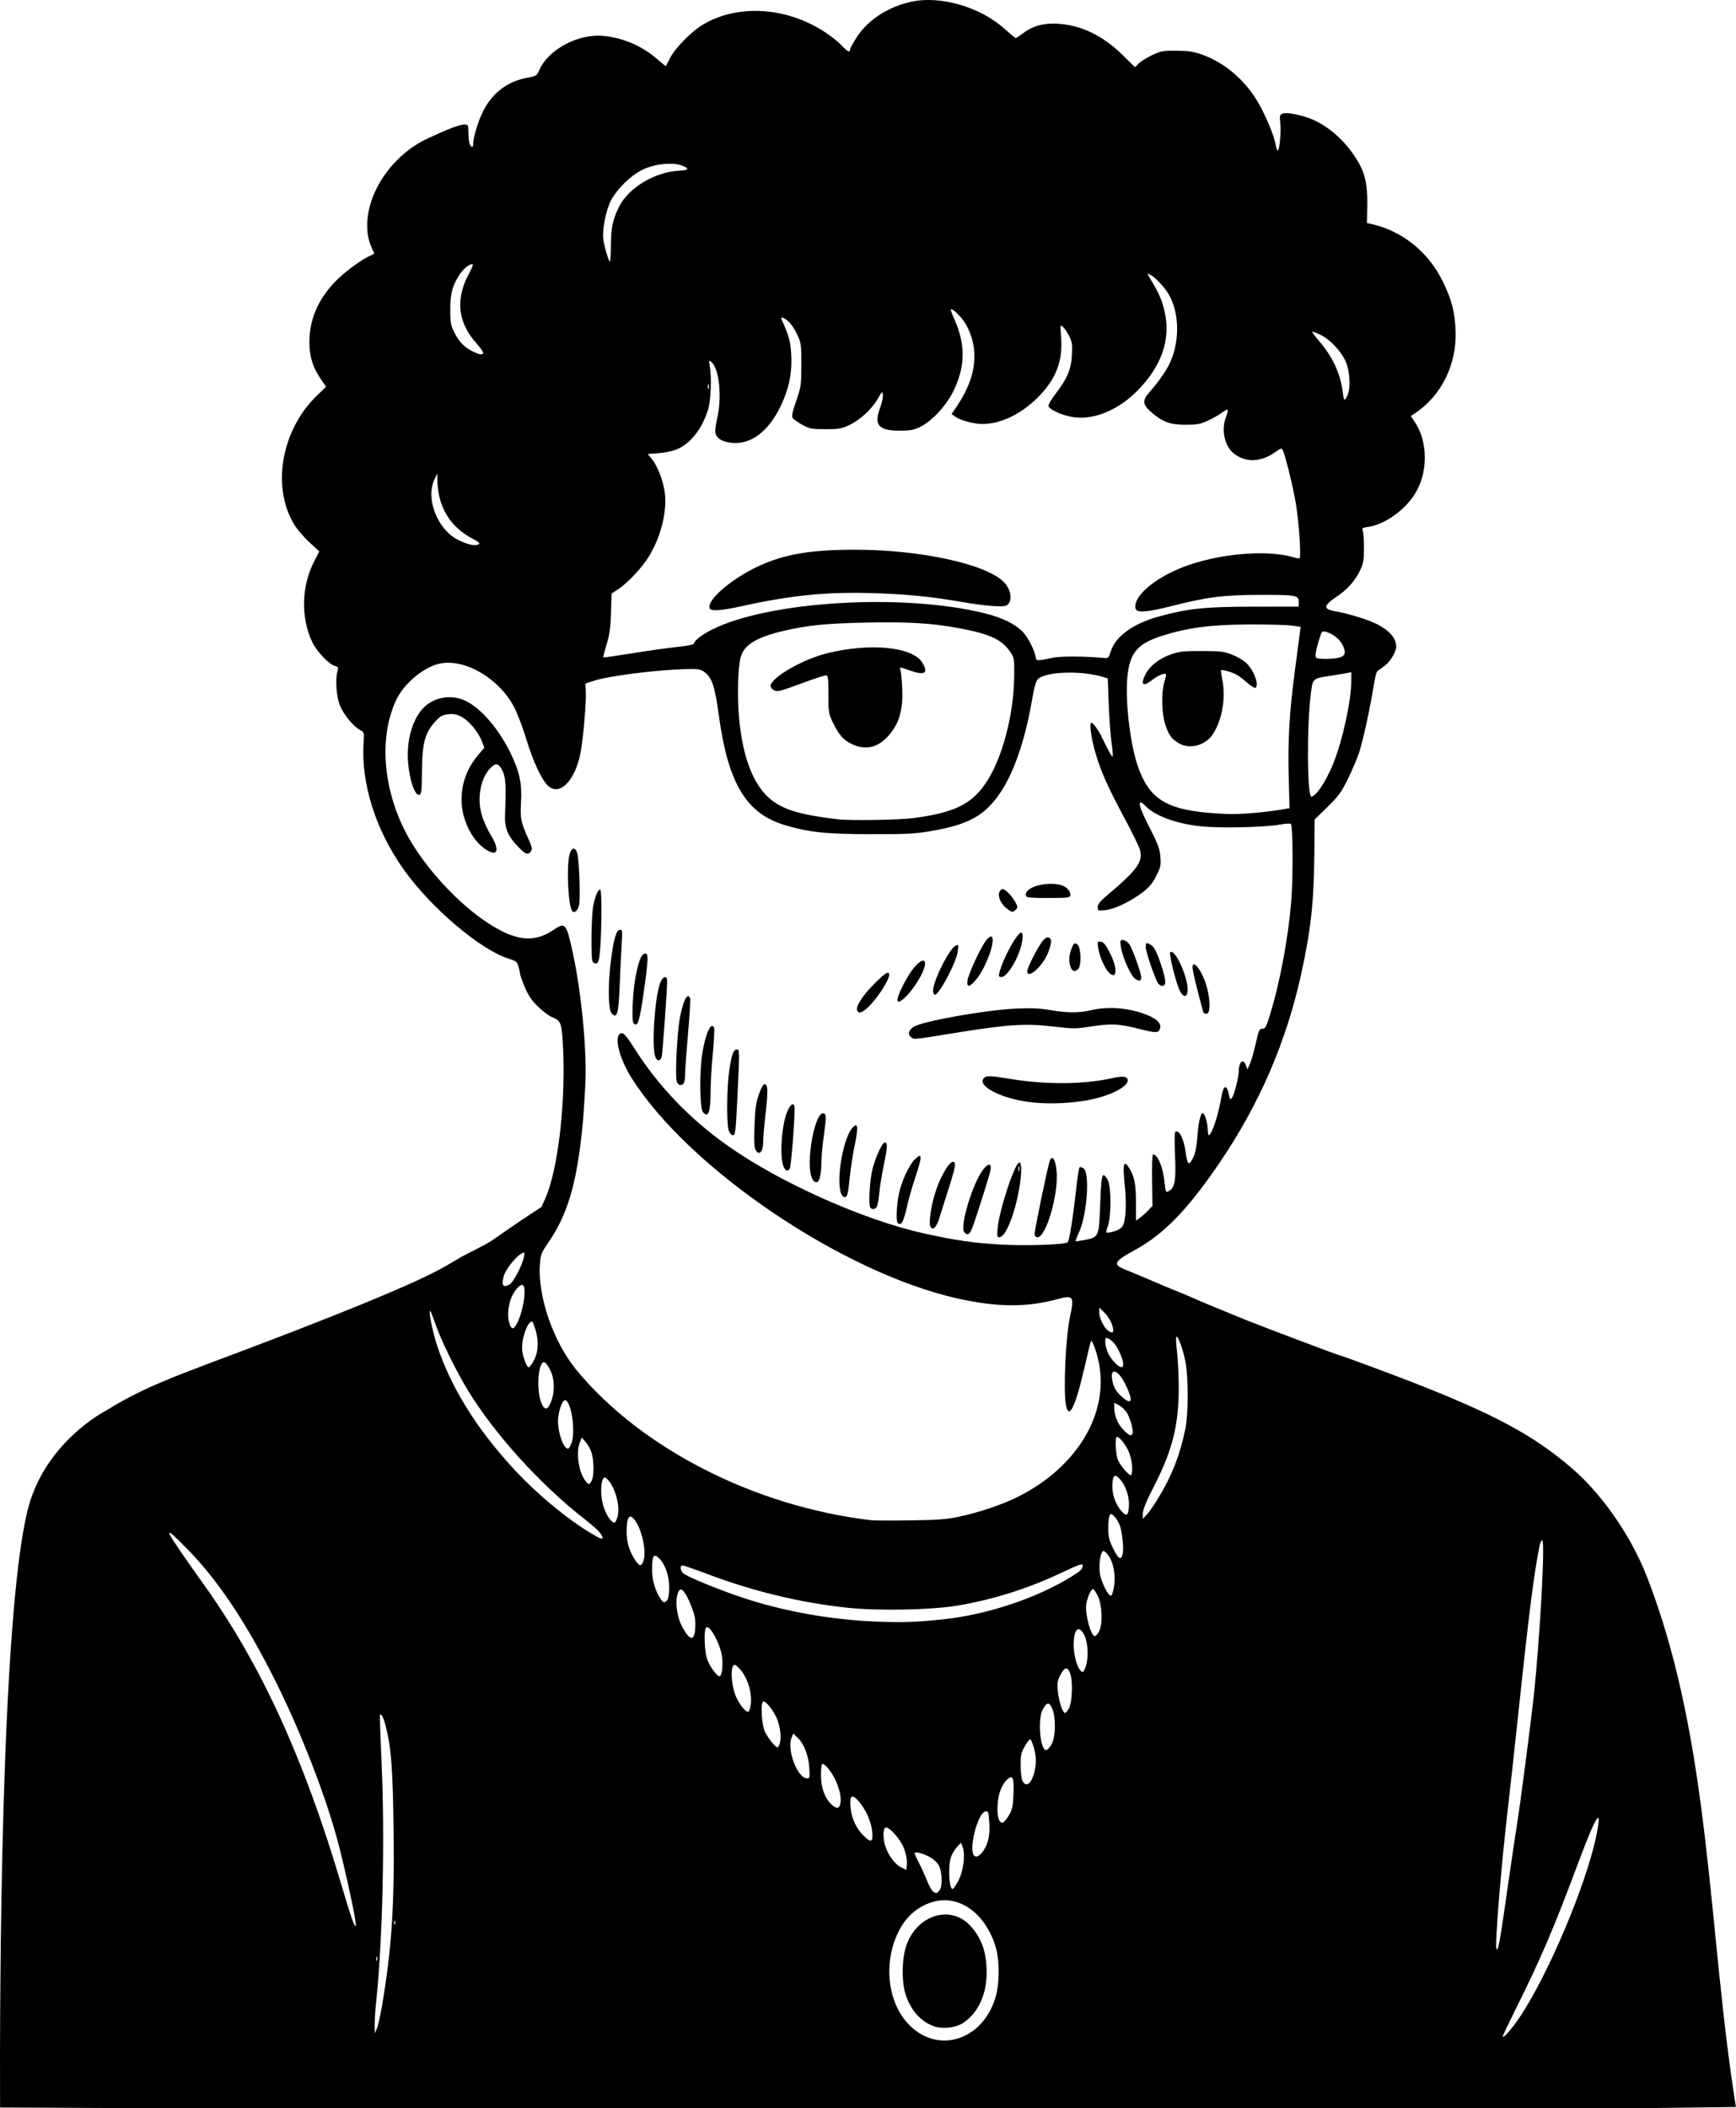 <?xml version="1.0" encoding="UTF-8" standalone="no"?>
<!-- Created with Inkscape (http://www.inkscape.org/) -->

<svg
   width="205.486mm"
   height="249.469mm"
   viewBox="0 0 205.486 249.469"
   version="1.1"
   id="svg1"
   xml:space="preserve"
   xmlns="http://www.w3.org/2000/svg"
   xmlns:svg="http://www.w3.org/2000/svg"><defs
     id="defs1" /><g
     id="layer1"
     transform="translate(-1.81,-44.573)"><path
       style="fill:whilte;opacity: .4; stroke-width:0.666"
       d="m 1.818,293.974 c -0.052,-13.327 0.061,-57.301 3.212,-70.475 1.914,-8.217 9.309,-11.984 9.309,-11.984 5.852,-3.643 10.269,-4.68 25.228,-10.568 15.33,-6.035 14.865,-6.643 17.573,-8.014 4.136,-2.096 1.519,-0.79 8.767,-5.534 l 0.412,-0.914 c 1.59,-3.527 2.524,-11.847 2.096,-18.684 -0.138,-2.209 -0.254,-2.464 -1.307,-2.885 -0.334,-0.133 -1.059,-0.68 -1.611,-1.215 -0.764,-0.74 -1.138,-1.293 -1.568,-2.316 -0.311,-0.739 -0.565,-1.448 -0.566,-1.575 -5.46e-4,-0.127 -0.08,-0.512 -0.177,-0.855 -0.156,-0.555 -0.281,-0.657 -1.124,-0.918 -3.37,-1.047 -9.198,-5.981 -12.443,-10.535 -3.361,-4.716 -5.1,-10.235 -4.771,-15.136 0.074,-1.097 0.057,-1.153 -0.404,-1.396 -0.802,-0.423 -1.996,-1.881 -2.407,-2.937 -0.41,-1.056 -0.55,-2.99 -0.288,-3.995 0.128,-0.491 0.097,-0.559 -0.304,-0.658 -0.669,-0.165 -2.141,-1.712 -2.662,-2.798 -1.374,-2.862 -1.304,-6.588 0.179,-9.502 l 0.64,-1.257 -1.172,-1.08 c -0.645,-0.594 -1.444,-1.524 -1.777,-2.067 -2.735,-4.464 -1.545,-11.24 2.69,-15.307 l 1.064,-1.022 -0.585,-0.856 c -1.004,-1.47 -1.378,-2.67 -1.387,-4.448 -0.014,-2.826 1.207,-5.452 3.545,-7.622 1.12,-1.039 2.954,-2.33 3.719,-2.617 0.256,-0.096 0.435,-0.233 0.398,-0.305 -0.458,-0.873 -0.695,-1.615 -0.783,-2.45 -0.441,-4.156 2.704,-9.052 7.121,-11.088 2.011,-0.927 4.368,-2.023 4.749,-1.527 0.093,0.12 0.054,1.144 0.115,1.674 0.1,0.862 0.514,1.113 0.516,0.529 0.003,-0.814 0.64,-2.885 1.234,-4.011 1.121,-2.125 2.876,-3.431 5.175,-3.853 1.063,-0.195 1.118,-0.231 1.438,-0.945 1.098,-2.446 4.658,-4.315 7.626,-4.004 2.338,0.245 4.57,1.215 6.307,2.74 0.556,0.488 1.027,0.859 1.047,0.823 0.02,-0.036 0.236,-0.458 0.48,-0.939 0.611,-1.203 2.573,-3.192 3.932,-3.987 4.283,-2.505 10.214,-2.03 14.804,1.186 0.586,0.411 1.327,1.031 1.647,1.379 0.605,0.658 0.928,0.798 0.928,0.401 0,-0.127 0.365,-0.794 0.812,-1.482 1.316,-2.027 3.695,-3.565 6.445,-4.168 3.419,-0.749 8.146,0.619 10.999,3.185 0.686,0.617 1.294,1.122 1.351,1.122 0.057,0 0.469,-0.275 0.915,-0.611 1.14,-0.857 2.482,-1.208 4.155,-1.087 2.763,0.201 5.259,1.42 7.596,3.711 l 1.46,1.431 0.401,-0.42 c 0.22,-0.231 0.922,-0.672 1.559,-0.979 1.073,-0.517 1.289,-0.558 2.934,-0.55 1.447,0.007 2.012,0.092 3.05,0.459 2.646,0.936 5.089,3.024 6.616,5.654 0.919,1.582 1.908,3.957 2.074,4.975 0.064,0.393 0.179,0.714 0.257,0.714 0.211,0 0.406,-2.179 0.293,-3.265 -0.091,-0.872 -0.066,-0.964 0.302,-1.102 0.461,-0.173 2.078,0.127 3.304,0.612 2.861,1.132 5.2,3.923 6.139,6.148 0.774,1.943 0.514,4.138 0.521,6.195 l 0.444,0.096 c 3.679,0.795 6.794,3.28 8.523,6.801 1.066,2.17 1.457,3.696 1.526,5.949 0.12,3.975 -1.734,7.662 -4.889,9.72 l -0.416,0.272 0.472,0.702 c 1.559,2.321 1.585,5.936 0.061,8.438 -1.205,1.977 -3.591,3.685 -5.551,3.975 -0.724,0.107 -0.788,0.154 -0.663,0.491 0.076,0.205 0.138,1.121 0.137,2.035 -0.002,1.426 -0.068,1.802 -0.468,2.646 -0.577,1.217 -1.519,2.261 -2.832,3.139 -1.494,1 -1.536,1.432 -0.162,1.664 1.182,0.199 3.224,0.782 4.318,1.232 1.924,0.792 2.961,1.833 2.962,2.974 6.6e-4,0.577 -0.665,1.703 -1.303,2.208 -0.503,0.397 -0.532,0.395 -0.88,0.634 -0.174,0.12 -0.351,0.918 -0.47,1.688 -0.39,2.507 -1.268,6.565 -1.717,7.934 -0.241,0.737 -0.845,2.166 -1.343,3.176 -0.783,1.592 -1.107,2.036 -2.424,3.324 l -1.52,1.487 -0.038,4.287 c -0.049,5.547 -0.428,8.921 -1.593,14.173 -1.755,7.911 -4.918,15.218 -9.544,22.046 -3.794,5.601 -6.637,8.542 -10.077,10.427 -2.552,1.398 -2.706,1.726 -1.102,2.358 0.562,0.222 2.02,0.831 3.241,1.353 1.221,0.523 2.581,1.092 3.023,1.264 0.442,0.172 1.241,0.51 1.776,0.749 0.968,0.434 2.739,1.17 6.123,2.544 1.896,0.77 11.061,4.225 11.207,4.225 0.135,0 5.922,2.139 8.417,3.111 9.867,3.844 14.509,6.344 19.049,10.26 3.523,3.038 6.951,7.945 8.825,12.742 7.657,19.6 7.205,41.977 10.562,62.825 l -9.843,0.121 H 106.522 15.592 Z M 115.846,285.559 c 1.83,-0.816 3.214,-2.535 3.844,-4.773 0.413,-1.468 0.437,-4.044 0.05,-5.513 -1.08,-4.107 -4.302,-6.546 -7.453,-5.644 -1.878,0.538 -3.289,1.778 -4.196,3.687 -1.715,3.611 -1.22,8.101 1.182,10.72 1.797,1.959 4.298,2.538 6.573,1.524 z m -3.508,-1.204 c -1.579,-0.58 -2.774,-1.943 -3.354,-3.825 -0.496,-1.61 -0.409,-4.448 0.182,-5.944 1.386,-3.506 5.243,-4.584 7.516,-2.1 1.325,1.448 1.911,3.127 1.915,5.485 0.004,2.665 -1.021,4.847 -2.832,6.027 -0.855,0.557 -2.434,0.722 -3.426,0.357 z m 69.488,-1.265 c 3.312,-5.037 7.637,-15.275 8.877,-21.01 0.853,-3.948 0.118,-2.943 -2.005,2.743 -2.932,7.852 -4.507,11.545 -7.388,17.322 -0.888,1.78 -1.615,3.311 -1.616,3.401 -0.003,0.367 1.146,-0.956 2.132,-2.456 z M 47.011,282.033 c 1.167,-6.819 1.505,-11.96 1.385,-21.11 -0.093,-7.128 -0.28,-9.546 -0.938,-12.109 -0.25,-0.973 -0.512,-1.484 -0.669,-1.302 -0.036,0.042 0.048,2.595 0.187,5.675 0.406,9.002 0.125,21.156 -0.66,28.494 -0.094,0.88 -0.166,2.034 -0.16,2.563 l 0.011,0.962 0.244,-0.549 c 0.134,-0.302 0.404,-1.483 0.6,-2.625 z m -0.578,-5.881 c -0.049,-0.12 -0.09,-0.022 -0.09,0.219 0,0.241 0.04,0.339 0.09,0.219 0.049,-0.12 0.049,-0.317 0,-0.437 z m 133.783,-7.86 c 0.491,-3.433 1.05,-7.212 1.243,-8.399 0.302,-1.861 1.554,-11.469 1.865,-14.318 0.755,-6.919 1.409,-18.722 1.037,-18.722 -0.101,0 -0.236,0.256 -0.3,0.569 -0.65,3.168 -1.24,7.773 -2.417,18.853 -0.496,4.667 -1.095,10.14 -1.333,12.16 -0.807,6.861 -1.589,16.435 -1.372,16.782 0.201,0.32 0.382,-0.662 1.277,-6.926 z m -136.639,1.935 c -0.664,-3.268 -1.468,-6.669 -2.082,-8.81 -1.503,-5.245 -4.194,-12.082 -6.924,-17.591 -3.488,-7.039 -6.879,-12.151 -10.538,-15.887 -3.307,-3.377 -3.019,-2.763 2.038,4.339 6.685,9.388 11.74,20.462 16.175,35.431 1.128,3.806 1.523,4.93 1.68,4.775 0.051,-0.05 -0.106,-1.066 -0.349,-2.258 z m 4.991,1.737 c -0.057,-0.14 -0.099,-0.098 -0.107,0.106 -0.008,0.184 0.034,0.288 0.093,0.23 0.059,-0.058 0.065,-0.209 0.014,-0.335 z m 64.53,-3.826 c 0.27,-0.497 0.203,-2.063 -0.117,-2.726 -0.168,-0.35 -0.601,-0.781 -1.033,-1.031 -0.808,-0.466 -1.874,-0.748 -1.874,-0.494 0,0.087 0.225,0.589 0.499,1.115 0.274,0.527 0.687,1.43 0.916,2.007 0.647,1.628 1.147,1.978 1.609,1.128 z m 2.179,-1.062 c 0.58,-1.135 0.82,-3.071 0.485,-3.915 l -0.208,-0.525 -0.509,0.559 c -0.28,0.308 -0.593,0.859 -0.696,1.225 -0.347,1.231 -0.184,3.804 0.234,3.684 0.109,-0.032 0.422,-0.494 0.695,-1.028 z m -6.461,-3.755 c -0.4,-1.067 -1.755,-2.61 -2.174,-2.475 -0.329,0.107 -0.346,1.291 -0.032,2.224 0.381,1.13 1.148,2.146 1.887,2.5 l 0.6,0.287 0.053,-0.751 c 0.032,-0.457 -0.099,-1.155 -0.335,-1.786 z m 9.378,0.294 c 0.594,-0.871 0.81,-1.865 0.718,-3.301 -0.09,-1.401 -0.13,-1.498 -0.549,-1.34 -0.736,0.278 -1.685,3.516 -1.417,4.834 0.139,0.687 0.708,0.599 1.248,-0.193 z m -13.137,-2.262 c -0.109,-1.182 -0.762,-2.651 -1.608,-3.615 -0.809,-0.922 -1.084,-0.73 -0.968,0.678 0.105,1.272 0.64,2.471 1.488,3.331 0.936,0.95 1.203,0.853 1.088,-0.394 z m 16.149,-1.906 c 0.426,-0.716 0.5,-1.054 0.562,-2.551 0.079,-1.939 -0.074,-2.327 -0.697,-1.772 -0.661,0.589 -1.077,1.633 -1.173,2.941 -0.098,1.335 0.122,2.208 0.554,2.208 0.145,0 0.484,-0.372 0.754,-0.826 z m -19.94,-1.358 c 0.263,-1.032 -0.439,-3.084 -1.469,-4.29 -0.287,-0.337 -0.59,-0.547 -0.673,-0.466 -0.083,0.08 -0.145,0.71 -0.139,1.4 0.012,1.395 0.447,2.596 1.212,3.35 0.567,0.558 0.927,0.56 1.069,0.007 z m 22.747,-3.109 c 0.462,-1.135 0.532,-2.375 0.199,-3.504 -0.16,-0.541 -0.358,-1.025 -0.44,-1.075 -0.082,-0.05 -0.38,0.32 -0.66,0.822 -0.449,0.804 -0.509,1.083 -0.495,2.322 0.009,0.775 0.11,1.582 0.225,1.793 0.342,0.629 0.83,0.48 1.171,-0.359 z M 97.604,253.755 c -0.099,-1.47 -0.634,-2.836 -1.389,-3.55 l -0.514,-0.485 -0.2,0.508 c -0.571,1.45 0.713,4.795 1.841,4.795 0.321,0 0.341,-0.097 0.262,-1.269 z m 28.717,-2.843 c 0.457,-0.911 0.471,-3.181 0.025,-4.168 -0.351,-0.776 -0.591,-0.76 -1.083,0.07 -0.667,1.125 -0.344,4.989 0.406,4.853 0.166,-0.03 0.459,-0.37 0.652,-0.755 z M 94.166,250.589 c 0.128,-0.844 -0.11,-2.132 -0.551,-2.975 -0.463,-0.885 -1.144,-1.688 -1.432,-1.688 -0.396,0 -0.23,2.838 0.215,3.673 0.443,0.832 1.205,1.751 1.451,1.751 0.111,0 0.254,-0.342 0.318,-0.761 z m 34.196,-3.889 c 0.357,-0.699 0.448,-3.128 0.15,-4.011 -0.309,-0.916 -0.668,-0.889 -1.18,0.087 -0.344,0.655 -0.397,0.964 -0.319,1.837 0.114,1.272 0.606,2.753 0.884,2.664 0.111,-0.036 0.32,-0.295 0.464,-0.577 z m -37.72,-0.179 c 0.292,-1.533 -0.372,-3.635 -1.468,-4.65 -0.364,-0.337 -0.455,-0.358 -0.596,-0.14 -0.278,0.434 -0.19,1.997 0.179,3.176 0.321,1.023 1.2,2.244 1.616,2.244 0.082,0 0.202,-0.283 0.268,-0.63 z m -3.374,-4.199 c 0.066,-0.346 0.075,-1.055 0.021,-1.575 -0.166,-1.583 -1.552,-4.115 -1.931,-3.527 -0.242,0.375 -0.162,2.646 0.126,3.603 0.255,0.845 1.167,2.129 1.512,2.129 0.083,0 0.205,-0.283 0.271,-0.63 z m 43.064,-0.54 c 0.348,-1.038 0.262,-2.86 -0.175,-3.704 -0.67,-1.294 -1.257,-0.743 -1.257,1.182 0,1.463 0.577,3.166 1.074,3.166 0.078,0 0.239,-0.29 0.358,-0.645 z m -46.223,-4.636 c 0.043,-0.96 -0.044,-1.41 -0.492,-2.555 -0.599,-1.529 -1.153,-2.22 -1.431,-1.781 -0.532,0.841 -0.343,2.935 0.386,4.293 0.922,1.716 1.461,1.732 1.537,0.043 z m 47.811,0.456 c 0.433,-0.832 0.347,-3.122 -0.155,-4.143 -0.225,-0.457 -0.48,-0.831 -0.566,-0.831 -0.256,0 -0.697,0.986 -0.813,1.817 -0.167,1.198 0.591,3.885 1.054,3.737 0.118,-0.038 0.334,-0.299 0.481,-0.581 z m -18.408,-1.406 c 5.19,-0.549 11.126,-2.539 15.211,-5.101 1.06,-0.664 1.236,-0.849 1.24,-1.297 0.002,-0.232 -0.528,-0.043 -2.528,0.902 -3.966,1.873 -8.038,3.159 -12.264,3.873 -3.131,0.529 -9.372,0.651 -13.09,0.255 -5.474,-0.582 -11.048,-1.919 -16.408,-3.937 -1.553,-0.584 -2.931,-1.062 -3.064,-1.062 -0.343,0 -0.297,0.595 0.071,0.923 0.479,0.427 4.282,1.984 7.148,2.927 4.814,1.583 10.141,2.542 15.451,2.783 3.201,0.145 4.843,0.092 8.232,-0.266 z m -32.723,-2.276 c 0.153,-0.181 0.236,-0.734 0.232,-1.531 -0.008,-1.402 -0.5,-2.762 -1.25,-3.457 -0.598,-0.554 -0.769,-0.251 -0.773,1.371 -0.003,1.266 0.351,2.501 0.994,3.468 0.337,0.507 0.474,0.532 0.797,0.148 z m 52.885,-1.601 c 0.204,-1.273 -0.041,-2.739 -0.596,-3.566 -0.257,-0.383 -0.563,-0.665 -0.679,-0.628 -0.32,0.103 -0.542,1.525 -0.406,2.601 0.136,1.073 1.092,2.925 1.369,2.652 0.093,-0.091 0.233,-0.568 0.312,-1.059 z m -55.722,-2.971 c 0.41,-1.034 -0.096,-3.593 -0.951,-4.812 -0.664,-0.945 -1.017,-0.501 -1.022,1.284 -0.003,1.19 0.311,2.275 0.946,3.265 0.557,0.869 0.766,0.922 1.027,0.262 z m 56.741,-0.846 c 0.142,-0.556 -0.016,-2.379 -0.283,-3.265 -0.108,-0.361 -0.392,-0.873 -0.63,-1.137 -0.366,-0.407 -0.46,-0.441 -0.611,-0.219 -0.098,0.144 -0.179,0.814 -0.179,1.487 -6.7e-4,0.946 0.102,1.442 0.45,2.18 0.714,1.512 1.046,1.765 1.252,0.955 z m -61.564,-1.953 c -0.02,-0.408 -0.633,-1.035 -2.265,-2.317 -5.186,-4.071 -10.509,-9.958 -13.653,-15.098 -1.399,-2.288 -3.223,-6.009 -3.877,-7.912 -0.265,-0.77 -0.523,-1.439 -0.575,-1.487 -0.295,-0.275 0.252,2.486 0.837,4.218 1.654,4.899 4.603,9.639 8.935,14.356 2.749,2.994 6.418,6.051 9.291,7.742 1.077,0.634 1.319,0.726 1.308,0.499 z m 1.792,-2.528 c 0.347,-1.271 -0.387,-3.734 -1.346,-4.519 -0.664,-0.543 -0.837,2.036 -0.241,3.605 0.366,0.964 0.871,1.649 1.216,1.649 0.094,0 0.261,-0.33 0.371,-0.734 z m 40.394,0.039 c 2.419,-0.511 5.065,-1.401 6.952,-2.34 7.054,-3.508 10.892,-9.939 9.578,-16.048 -0.252,-1.173 -0.759,-2.55 -0.89,-2.42 -0.04,0.039 -0.406,1.521 -0.812,3.293 -1.049,4.57 -1.832,6.122 -2.163,4.286 -0.317,-1.76 -0.029,-8.026 0.48,-10.407 0.525,-2.457 0.41,-2.624 -1.452,-2.117 -3.68,1.001 -7.148,0.979 -11.871,-0.076 -13.566,-3.031 -31.761,-15.33 -38.546,-26.055 -1.612,-2.548 -2.208,-5.335 -1.142,-5.335 0.219,0 0.703,0.602 1.499,1.863 2.771,4.39 6.547,8.322 11.016,11.469 6.239,4.394 16.113,8.798 23.265,10.376 3.664,0.808 5.935,1.136 9.058,1.307 3.078,0.168 7.616,0.01 7.904,-0.276 0.195,-0.193 0.62,-2.857 0.987,-6.192 0.154,-1.395 0.338,-2.596 0.41,-2.669 0.072,-0.073 0.286,-0.02 0.476,0.117 0.779,0.561 0.419,5.518 -0.552,7.609 -0.241,0.52 -0.411,0.973 -0.377,1.007 0.034,0.034 0.575,-0.041 1.201,-0.165 1.499,-0.298 1.558,-0.434 1.682,-3.823 0.111,-3.039 0.201,-3.825 0.438,-3.825 0.091,0 0.306,0.256 0.477,0.569 0.424,0.771 0.422,4.403 -0.003,5.512 -0.317,0.829 -0.277,0.857 0.811,0.559 0.367,-0.1 0.783,-0.356 0.923,-0.568 0.412,-0.62 0.519,-2.565 0.273,-4.943 -0.257,-2.488 -0.119,-3.013 0.524,-1.983 0.633,1.016 0.809,1.908 0.809,4.116 v 2.124 l 0.444,-0.315 c 0.244,-0.173 0.684,-0.564 0.977,-0.869 l 0.533,-0.554 -0.045,-3.049 c -0.025,-1.677 0.023,-3.049 0.106,-3.049 0.562,0 1.192,1.52 1.371,3.308 0.115,1.152 0.145,1.219 0.471,1.047 0.745,-0.393 0.902,-1.251 0.766,-4.203 -0.072,-1.56 -0.058,-2.777 0.032,-2.832 0.436,-0.266 0.993,0.778 1.195,2.243 0.24,1.74 0.417,1.878 0.954,0.744 0.227,-0.479 0.39,-1.305 0.458,-2.318 0.113,-1.673 0.38,-2.887 0.637,-2.887 0.223,0 0.582,1.165 0.603,1.954 0.01,0.369 0.068,0.671 0.13,0.671 0.288,0 1.057,-2.196 1.348,-3.849 0.238,-1.355 0.391,-1.837 0.583,-1.837 0.167,0 0.317,0.281 0.418,0.782 0.143,0.711 0.179,0.753 0.396,0.46 0.254,-0.343 0.789,-2.442 0.793,-3.114 0.007,-1.154 0.534,-1.593 0.851,-0.709 l 0.173,0.481 0.308,-0.7 c 0.169,-0.385 0.478,-1.467 0.686,-2.405 0.339,-1.532 0.418,-1.705 0.772,-1.706 0.34,-5.5e-4 0.458,-0.206 0.857,-1.498 1.228,-3.967 2.216,-9.24 2.572,-13.725 0.218,-2.745 0.185,-8.795 -0.05,-9.026 -0.07,-0.069 -0.668,-0.03 -1.329,0.088 -1.855,0.329 -6.994,0.441 -9.304,0.203 -2.952,-0.305 -5.538,-1.264 -6.64,-2.465 -0.176,-0.191 -0.387,-0.348 -0.47,-0.348 -0.356,0 -0.076,0.813 1.026,2.979 0.979,1.922 1.192,2.499 1.268,3.428 0.082,1.003 0.033,1.234 -0.482,2.264 -0.43,0.86 -0.824,1.341 -1.573,1.92 -1.415,1.094 -3.385,2.039 -4.464,2.141 -0.868,0.082 -0.898,0.07 -0.898,-0.364 0,-0.334 0.282,-0.687 1.101,-1.378 3.616,-3.05 4.305,-4.015 3.883,-5.44 -0.12,-0.406 -0.958,-2.116 -1.863,-3.8 -1.908,-3.552 -2.749,-5.439 -3.368,-7.55 -0.521,-1.777 -0.779,-3.648 -0.504,-3.648 0.226,0 0.916,1.072 1.036,1.308 0.136,0.267 1.31,2.716 1.461,2.716 0.075,0 0.033,-0.689 -0.093,-1.531 -0.126,-0.842 -0.282,-2.926 -0.347,-4.632 l -0.118,-3.101 -0.551,-0.171 c -2.578,-0.799 -6.861,-0.648 -7.74,0.274 -0.195,0.205 -0.424,1.002 -0.621,2.162 -1.241,7.324 -3.444,12.074 -6.494,14.002 -1.303,0.824 -2.908,1.348 -5.472,1.787 -1.963,0.336 -2.875,0.384 -7.219,0.378 -5.282,-0.008 -7.36,-0.232 -10.215,-1.104 -4.494,-1.373 -6.636,-4.959 -7.717,-12.919 -0.479,-3.524 -0.818,-4.53 -1.753,-5.196 -0.433,-0.309 -0.731,-0.353 -2.131,-0.318 -3.58,0.091 -9.16,0.802 -10.977,1.4 l -0.939,0.309 0.047,0.875 c 0.066,1.238 -0.277,5.369 -0.595,7.165 -0.615,3.477 -2.577,5.438 -3.97,3.969 -0.728,-0.768 -1.714,-2.915 -2.435,-5.301 -0.358,-1.187 -0.96,-2.816 -1.336,-3.618 -1.64,-3.498 -5.86,-6.084 -8.91,-5.46 -1.897,0.388 -4.234,2.318 -5.171,4.27 -2.238,4.662 -1.53,11.432 1.768,16.895 2.164,3.585 5.796,7.412 9.045,9.532 3.325,2.169 5.476,2.392 7.813,0.808 1.38,-0.935 1.498,-0.785 2.29,2.913 1.013,4.729 1.654,11.598 1.442,15.443 -0.218,3.95 -0.304,4.967 -0.635,7.496 -0.64,4.901 -1.718,8.181 -3.598,10.95 -1.009,1.486 -1.067,1.63 -1.146,2.839 -0.249,3.817 1.627,9.19 4.364,12.499 7.678,9.284 21.091,16.112 34.848,17.739 0.342,0.041 2.42,0.049 4.618,0.018 3.261,-0.045 4.322,-0.124 5.772,-0.43 z m 4.585,-34.168 c 0.227,-2.31 2.147,-8.023 2.603,-7.745 0.518,0.315 -0.13,4.522 -1.059,6.879 -0.541,1.373 -0.956,1.96 -1.387,1.96 -0.218,0 -0.245,-0.194 -0.157,-1.094 z m 2.553,-7.258 c -0.045,-0.17 -0.085,-0.073 -0.088,0.215 -0.003,0.289 0.033,0.428 0.082,0.31 0.049,-0.118 0.052,-0.355 0.007,-0.525 z m 1.831,7.923 c 0,-0.525 1.548,-7.993 1.784,-8.602 0.434,-1.124 0.969,0.649 0.804,2.664 -0.241,2.952 -1.44,6.367 -2.235,6.367 -0.256,0 -0.353,-0.118 -0.353,-0.429 z m -8.332,-0.165 c -0.561,-0.666 0.98,-5.787 2.229,-7.411 0.622,-0.808 1.029,-0.767 0.868,0.087 -0.123,0.649 -1.618,5.385 -2.154,6.824 -0.286,0.767 -0.585,0.925 -0.943,0.499 z m -4.034,-0.713 c -0.16,-0.411 0.071,-2.143 0.479,-3.593 0.544,-1.934 1.697,-4.024 2.22,-4.024 0.404,0 0.307,0.584 -0.535,3.218 -0.434,1.358 -0.934,2.941 -1.11,3.518 -0.326,1.065 -0.821,1.478 -1.054,0.88 z m -3.855,-0.384 c -0.207,-0.204 -0.122,-2.202 0.148,-3.455 0.309,-1.436 1.169,-3.324 1.82,-3.996 0.959,-0.988 0.986,-0.515 0.118,2.065 -0.35,1.042 -0.794,2.605 -0.987,3.474 -0.399,1.802 -0.693,2.313 -1.1,1.912 z m -3.232,-1.818 c -0.24,-0.383 -0.074,-3.29 0.261,-4.583 0.362,-1.394 1.147,-3.106 1.425,-3.106 0.371,0 0.36,0.446 -0.063,2.491 -0.244,1.18 -0.498,2.736 -0.565,3.458 -0.067,0.722 -0.194,1.45 -0.282,1.618 -0.179,0.341 -0.598,0.406 -0.776,0.121 z m -3.457,-1.651 c -0.647,-1.677 0.297,-6.874 1.433,-7.886 0.316,-0.282 0.342,-0.282 0.453,0.005 0.065,0.167 -0.056,1.108 -0.269,2.091 -0.213,0.983 -0.486,2.765 -0.608,3.961 -0.184,1.813 -0.271,2.184 -0.526,2.233 -0.197,0.037 -0.369,-0.106 -0.484,-0.404 z m -3.392,-1.696 c -0.95,-1.748 0.395,-8.765 1.475,-7.7 0.147,0.145 0.122,0.733 -0.097,2.258 -0.163,1.134 -0.302,2.534 -0.309,3.112 -0.021,1.684 -0.212,2.612 -0.552,2.677 -0.17,0.032 -0.393,-0.117 -0.518,-0.347 z m -3.377,-1.405 c -0.55,-1.012 -0.304,-5.018 0.409,-6.65 0.427,-0.979 0.854,-1.113 0.855,-0.268 0.003,1.607 -0.431,6.897 -0.581,7.086 -0.252,0.318 -0.445,0.27 -0.683,-0.168 z m -3.371,-2.094 c -0.143,-0.263 -0.179,-1.144 -0.117,-2.843 0.072,-1.964 0.176,-2.709 0.512,-3.687 0.271,-0.788 0.516,-1.225 0.688,-1.225 0.395,0 0.419,0.854 0.102,3.582 -0.154,1.32 -0.279,2.791 -0.279,3.267 0,1.184 -0.489,1.672 -0.905,0.905 z m -3.162,-2.269 c -0.28,-0.792 -0.238,-5.189 0.069,-7.196 0.282,-1.846 0.49,-2.401 0.897,-2.401 0.323,0 0.324,0.103 0.053,5.73 -0.192,3.981 -0.243,4.418 -0.518,4.418 -0.183,0 -0.384,-0.221 -0.501,-0.551 z m -3.059,-2.187 c -0.38,-0.45 -0.427,-4.744 -0.077,-6.925 0.385,-2.398 1.073,-3.88 1.405,-3.028 0.055,0.141 -0.016,1.499 -0.158,3.018 -0.142,1.519 -0.259,3.47 -0.261,4.336 -0.005,2.643 -0.259,3.369 -0.909,2.598 z m 39.272,-1.117 c -3.578,-0.306 -6.877,-1.886 -6.031,-2.889 0.279,-0.331 0.718,-0.317 3.279,0.103 4.13,0.678 8.661,0.634 11.958,-0.116 1.256,-0.286 1.806,-0.201 1.806,0.28 0,0.796 -2.258,1.896 -4.816,2.345 -2.017,0.354 -4.17,0.45 -6.195,0.277 z m -42.377,-2.545 c -0.198,-0.779 0.059,-5.861 0.381,-7.509 0.41,-2.101 0.911,-3.049 1.208,-2.285 0.054,0.138 -0.057,2.008 -0.246,4.156 -0.189,2.147 -0.345,4.271 -0.345,4.721 -0.002,1.041 -0.134,1.37 -0.55,1.37 -0.21,0 -0.375,-0.167 -0.448,-0.452 z m -2.542,-2.909 c -0.43,-1.214 -0.075,-6.734 0.553,-8.622 0.135,-0.405 0.363,-0.722 0.543,-0.756 0.252,-0.048 0.311,0.068 0.312,0.61 0.002,0.88 -0.531,8.26 -0.631,8.742 -0.129,0.619 -0.563,0.634 -0.778,0.026 z m 30.282,-2.293 c -0.412,-0.297 -0.309,-0.785 0.252,-1.193 0.914,-0.665 8.608,-2.041 12.254,-2.191 1.792,-0.074 2.801,-0.028 3.996,0.182 1.958,0.345 3.395,0.349 4.795,0.016 2.189,-0.521 4.842,-0.256 6.956,0.695 0.972,0.437 1.39,0.948 1.217,1.486 -0.172,0.534 -0.488,0.534 -2.598,-0.003 -2.304,-0.586 -3.222,-0.624 -5.725,-0.232 -1.669,0.261 -1.972,0.259 -4.412,-0.028 -3.231,-0.381 -5.26,-0.243 -11.687,0.791 -5.018,0.808 -4.635,0.772 -5.047,0.475 z m -32.841,-1.636 c -0.254,-0.25 -0.108,-3.774 0.227,-5.476 0.391,-1.989 0.674,-2.688 1.121,-2.773 0.431,-0.082 0.409,0.604 -0.144,4.515 -0.504,3.566 -0.714,4.217 -1.204,3.734 z m -2.627,-1.222 c -0.368,-0.436 -0.409,-3.346 -0.085,-5.951 0.345,-2.771 0.629,-3.798 1.076,-3.882 0.312,-0.059 0.324,0.047 0.213,1.924 -0.065,1.093 -0.168,3.246 -0.229,4.786 -0.131,3.281 -0.323,3.895 -0.974,3.123 z m 70.104,-0.032 c -0.118,-0.188 -1.089,-3.989 -1.266,-4.952 -0.298,-1.627 0.858,-0.479 1.522,1.511 0.511,1.531 0.587,3.459 0.141,3.548 -0.162,0.032 -0.341,-0.016 -0.398,-0.106 z m -41.009,-0.265 c -0.187,-0.48 0.618,-1.75 1.964,-3.1 1.375,-1.379 1.819,-1.649 1.819,-1.108 0,0.526 -1.104,2.325 -2.078,3.386 -0.943,1.027 -1.517,1.303 -1.705,0.822 z m 4.8,-1.096 c -0.288,-0.284 1.147,-3.152 2.08,-4.155 1.205,-1.296 1.563,-0.523 0.589,1.27 -0.887,1.632 -2.343,3.206 -2.669,2.885 z m 33.307,-1.416 c -0.458,-1.069 -1.219,-4.204 -1.058,-4.362 0.572,-0.563 2.253,3.256 2.051,4.659 -0.11,0.768 -0.599,0.622 -0.993,-0.296 z m -29.11,0.381 c -0.287,-0.737 1.776,-5.072 2.628,-5.521 0.367,-0.194 0.377,-0.174 0.286,0.617 -0.147,1.281 -2.194,5.171 -2.722,5.171 -0.048,0 -0.134,-0.12 -0.191,-0.267 z m 4.065,-1.439 c 0.107,-0.782 1.549,-3.885 2.191,-4.714 0.874,-1.13 1.064,-0.092 0.334,1.821 -0.524,1.373 -1.101,2.388 -1.742,3.068 -0.64,0.68 -0.892,0.623 -0.783,-0.175 z m 22.508,0.298 c -0.43,-0.792 -1.416,-3.716 -1.416,-4.2 0,-0.57 0.045,-0.598 0.543,-0.336 0.436,0.23 0.761,0.856 1.319,2.54 0.556,1.678 0.584,2.354 0.098,2.354 -0.192,0 -0.436,-0.161 -0.543,-0.358 z m -2.711,-0.519 c -0.527,-0.408 -1.462,-2.528 -1.641,-3.716 -0.114,-0.76 -0.094,-0.831 0.238,-0.831 0.199,0 0.523,0.201 0.719,0.447 0.362,0.454 1.445,3.422 1.445,3.962 0,0.466 -0.275,0.516 -0.762,0.139 z m -16.035,-0.654 c 0.386,-1.626 2.093,-4.768 2.59,-4.768 0.319,0 0.183,1.186 -0.275,2.396 -0.565,1.491 -1.546,2.853 -2.056,2.853 -0.316,0 -0.355,-0.073 -0.259,-0.481 z m 12.935,-0.084 c -0.5,-0.526 -1.101,-1.937 -1.235,-2.895 -0.102,-0.736 -0.088,-0.768 0.319,-0.711 0.33,0.046 0.576,0.355 1.093,1.372 0.922,1.813 0.807,3.27 -0.177,2.234 z m -9.636,-0.121 c 0,-0.409 1.267,-2.88 1.839,-3.586 0.278,-0.343 0.51,-0.474 0.708,-0.399 0.392,0.148 0.372,0.607 -0.079,1.795 -0.6,1.579 -2.467,3.237 -2.467,2.191 z m 5.146,-0.462 c -0.229,-0.593 -0.219,-1.289 0.029,-2.018 0.286,-0.844 0.459,-0.981 0.808,-0.638 0.383,0.377 0.439,2.388 0.079,2.815 -0.353,0.419 -0.716,0.356 -0.915,-0.159 z m -56.606,-0.719 c -0.206,-0.495 -0.132,-5.446 0.098,-6.587 0.244,-1.209 0.588,-1.978 0.834,-1.864 0.196,0.091 0.162,5.152 -0.051,7.342 -0.102,1.049 -0.189,1.322 -0.438,1.369 -0.175,0.033 -0.369,-0.081 -0.444,-0.26 z m -2.427,-5.982 c -0.46,-0.733 -0.658,-5.294 -0.288,-6.647 0.241,-0.881 0.699,-0.938 0.923,-0.115 0.226,0.831 0.375,5.355 0.202,6.125 -0.151,0.675 -0.599,1.015 -0.837,0.637 z m 51.323,-0.387 c -0.728,-0.63 -1.016,-1.61 -0.594,-2.025 0.231,-0.228 0.323,-0.208 0.777,0.169 0.283,0.235 0.696,0.745 0.918,1.133 0.367,0.644 0.378,0.73 0.12,0.983 -0.388,0.382 -0.508,0.356 -1.222,-0.261 z m 2.442,-1.319 c -0.49,-1.258 3.619,-2.061 4.826,-0.943 0.267,0.247 0.438,0.576 0.408,0.782 -0.049,0.339 -0.176,0.357 -2.601,0.366 -1.86,0.007 -2.572,-0.048 -2.633,-0.205 z M 63.207,144.846 c -1.29,-1.319 -1.688,-2.273 -1.62,-3.886 0.145,-3.472 0.085,-4.449 -0.322,-5.221 -0.446,-0.846 -0.754,-0.921 -1.354,-0.33 -1.271,1.252 -1.701,3.81 -0.989,5.885 0.215,0.626 0.656,1.57 0.98,2.1 1.161,1.896 0.781,2.682 -0.764,1.579 -1.561,-1.114 -2.7,-3.546 -2.696,-5.753 0.004,-2.006 0.654,-3.746 1.991,-5.329 l 0.711,-0.842 -0.303,-0.781 c -0.427,-1.102 -1.564,-2.45 -2.434,-2.888 -0.556,-0.279 -0.941,-0.349 -1.552,-0.282 -0.688,0.076 -0.927,0.215 -1.564,0.908 -1.185,1.289 -1.513,2.539 -1.537,5.862 -0.017,2.345 -0.058,2.717 -0.306,2.764 -0.533,0.101 -1.15,-1.664 -1.332,-3.811 -0.21,-2.481 0.446,-4.944 1.689,-6.339 1.234,-1.385 3.337,-1.799 5.067,-0.998 1.864,0.863 4.04,3.408 5.452,6.379 1.005,2.112 1.281,3.467 1.157,5.682 -0.109,1.951 -0.038,2.282 0.967,4.513 0.311,0.691 0.37,0.999 0.233,1.214 -0.337,0.526 -0.623,0.443 -1.473,-0.426 z m 75.783,76.885 c 1.587,-2.647 2.505,-5.014 3.127,-8.062 0.371,-1.819 0.375,-6.058 0.007,-7.969 -0.278,-1.445 -0.895,-3.123 -1.08,-2.941 -0.056,0.055 -0.014,0.896 0.093,1.869 0.107,0.973 0.195,2.848 0.195,4.167 -0.002,4.408 -0.724,7.328 -2.845,11.497 -0.995,1.956 -1.421,2.984 -1.415,3.412 l 0.009,0.612 0.512,-0.554 c 0.282,-0.305 0.911,-1.219 1.398,-2.032 z m -3.554,1.116 c 0.067,-1.129 -0.333,-2.374 -1.019,-3.176 -0.672,-0.785 -0.935,-0.549 -0.935,0.84 0,1.093 0.428,2.197 1.155,2.979 0.53,0.57 0.737,0.403 0.799,-0.643 z m -63.574,-3.087 c 0.26,-0.562 0.266,-2.14 0.012,-3.134 -0.107,-0.418 -0.42,-1.024 -0.695,-1.346 l -0.501,-0.586 -0.216,0.525 c -0.484,1.174 -0.196,3.418 0.578,4.505 0.424,0.596 0.561,0.601 0.823,0.036 z m 63.964,-1.477 c 0,-0.48 -0.157,-1.28 -0.349,-1.777 -0.327,-0.847 -1.136,-1.899 -1.46,-1.899 -0.254,0 -0.155,2.087 0.131,2.761 0.271,0.64 1.257,1.788 1.535,1.788 0.079,0 0.143,-0.393 0.143,-0.873 z m -66.399,-2.845 c 0.543,-1.268 0.055,-4.918 -0.691,-5.162 -0.288,-0.094 -0.698,0.869 -0.85,1.995 -0.185,1.376 0.553,3.736 1.169,3.736 0.071,0 0.238,-0.256 0.372,-0.569 z m 66.445,-1.225 c 0.134,-0.387 -0.331,-1.993 -0.742,-2.56 -0.219,-0.303 -0.631,-0.67 -0.917,-0.815 l -0.519,-0.264 v 0.553 c 0,0.949 0.405,1.943 1.076,2.637 0.673,0.697 0.973,0.819 1.101,0.449 z m -68.836,-3.762 c 0.474,-1.209 0.425,-2.719 -0.122,-3.806 -0.242,-0.481 -0.56,-0.875 -0.706,-0.875 -0.72,0 -0.933,3.409 -0.304,4.855 0.385,0.884 0.739,0.829 1.132,-0.175 z m 68.612,-0.304 c 0,-0.474 -0.677,-2.025 -1.15,-2.637 -0.822,-1.061 -1.311,-0.733 -0.973,0.653 0.157,0.646 0.41,1.074 0.925,1.566 0.736,0.704 1.199,0.865 1.199,0.417 z M 64.939,205.689 c 0.57,-1 0.672,-2.233 0.297,-3.598 -0.171,-0.623 -0.37,-1.133 -0.442,-1.133 -0.594,0 -1.358,2.348 -1.156,3.556 0.149,0.891 0.542,1.869 0.751,1.869 0.085,0 0.332,-0.312 0.549,-0.693 z m 69.822,0.35 c 0,-0.69 -0.741,-2.275 -1.267,-2.711 -0.661,-0.548 -0.865,-0.56 -0.863,-0.051 0.002,0.805 0.396,1.751 1.008,2.418 0.687,0.749 1.122,0.883 1.122,0.344 z m -1.338,-4.757 c -0.151,-0.437 -0.551,-1.058 -0.889,-1.381 l -0.614,-0.587 v 0.566 c 0,0.696 0.569,1.835 1.1,2.201 0.572,0.395 0.717,0.107 0.403,-0.8 z M 63.035,201.122 c 0.708,-1.353 1.133,-4.178 0.671,-4.46 -0.335,-0.204 -1.155,0.767 -1.464,1.733 -0.345,1.079 -0.381,2.101 -0.1,2.894 0.239,0.675 0.475,0.631 0.893,-0.168 z m -0.9,-4.545 c 0.42,-0.221 1.51,-2.303 1.683,-3.217 0.119,-0.625 0.106,-0.652 -0.231,-0.474 -0.739,0.389 -1.95,1.927 -2.158,2.739 -0.278,1.089 -0.075,1.364 0.706,0.952 z m 47.761,-55.186 c 4.778,-0.629 6.827,-1.598 8.52,-4.03 1.968,-2.827 3.381,-8.044 3.44,-12.702 0.027,-2.131 0.013,-2.221 -0.464,-2.932 -0.986,-1.47 -2.398,-2.128 -6.029,-2.807 -3.23,-0.604 -6.004,-0.774 -11.004,-0.672 -4.737,0.096 -6.965,0.32 -9.806,0.985 -3.169,0.742 -4.66,1.648 -5.058,3.074 -0.338,1.213 -0.436,4.597 -0.207,7.172 0.455,5.127 1.912,8.552 4.293,10.096 1.486,0.964 3.386,1.468 7.347,1.95 1.437,0.175 7.282,0.087 8.969,-0.135 z m -7.214,-8.742 c -1.023,-0.469 -1.603,-1.13 -2.325,-2.649 -0.461,-0.97 -0.495,-1.198 -0.495,-3.273 0,-2.005 -0.031,-2.231 -0.31,-2.231 -0.17,0 -1.509,0.446 -2.974,0.991 -2.301,0.856 -2.725,0.963 -3.109,0.791 -0.246,-0.111 -0.444,-0.347 -0.444,-0.531 0,-0.957 3.759,-3.136 6.66,-3.86 5.073,-1.266 10.129,-0.781 11.283,1.084 0.785,1.268 0.321,1.573 -1.449,0.952 -1.25,-0.439 -1.252,-0.439 -1.129,-0.065 0.068,0.206 0.163,1.162 0.211,2.125 0.13,2.608 -0.361,4.273 -1.689,5.724 -1.242,1.357 -2.643,1.669 -4.229,0.942 z m 47.636,8.123 c 0.987,-0.088 2.32,-0.25 2.962,-0.36 l 1.168,-0.2 -0.1,-3.79 c -0.112,-4.271 0.092,-7.669 0.763,-12.693 0.246,-1.839 0.492,-3.711 0.548,-4.16 l 0.102,-0.816 -1.044,-0.147 c -0.574,-0.081 -2.842,-0.141 -5.04,-0.133 -4.492,0.015 -7.219,0.367 -10.251,1.321 -2.909,0.916 -3.844,1.972 -4.152,4.693 -0.313,2.758 0.264,7.933 1.189,10.67 1.293,3.826 3.26,5.151 8.305,5.594 2.268,0.199 3.478,0.204 5.549,0.02 z m -8.97,-8.242 c -0.881,-0.529 -1.213,-0.989 -1.613,-2.235 -0.433,-1.348 -0.48,-3.766 -0.098,-5.02 0.143,-0.468 0.227,-0.884 0.186,-0.924 -0.166,-0.163 -0.96,0.168 -1.595,0.665 -1.141,0.893 -1.479,0.607 -0.81,-0.684 0.504,-0.973 1.657,-1.865 3.006,-2.324 1.011,-0.344 1.52,-0.399 3.661,-0.393 2.173,0.006 2.617,0.058 3.522,0.412 0.57,0.223 1.301,0.634 1.624,0.914 0.955,0.826 1.683,2.722 1.166,3.037 -0.093,0.057 -0.609,-0.289 -1.146,-0.768 -0.659,-0.588 -1.278,-0.959 -1.903,-1.142 -0.51,-0.149 -0.959,-0.24 -0.998,-0.201 -0.039,0.038 0.026,0.553 0.144,1.144 0.437,2.189 -0.033,4.827 -1.159,6.503 -0.866,1.29 -2.737,1.767 -3.987,1.016 z m 16.272,5.92 c 0.61,-0.655 1.415,-2.066 2,-3.506 1.091,-2.686 2.133,-7.428 2.134,-9.718 l 6.8e-4,-1.107 -0.488,0.097 c -0.269,0.053 -1.048,0.184 -1.732,0.29 -2.42,0.376 -2.322,0.294 -2.562,2.138 -0.489,3.756 -0.445,12.2 0.063,12.2 0.119,0 0.382,-0.177 0.584,-0.394 z m -31.118,-16.052 c 0.93,-0.186 3.749,-0.167 6.015,0.04 0.467,0.043 0.532,-0.025 0.792,-0.828 0.57,-1.761 2.664,-3.26 5.714,-4.091 3.459,-0.942 5.427,-1.146 11.144,-1.152 l 5.372,-0.006 7e-5,-0.565 c 9e-5,-0.786 -0.288,-0.837 -4.706,-0.823 -4.28,0.014 -6.105,0.247 -10.363,1.327 -2.952,0.749 -4.151,0.823 -4.259,0.266 -0.269,-1.394 2.16,-3.515 5.552,-4.849 4.068,-1.601 9.842,-2.14 13.064,-1.219 0.341,0.097 0.693,0.177 0.782,0.177 0.248,0 -0.021,-4.177 -0.422,-6.561 -0.346,-2.054 -1.273,-5.801 -1.561,-6.309 -0.121,-0.212 -0.249,-0.179 -0.759,0.196 -1.716,1.261 -3.505,1.37 -4.94,0.3 -1.167,-0.87 -1.61,-2.873 -0.98,-4.426 0.159,-0.391 0.244,-0.755 0.189,-0.809 -0.055,-0.054 -0.368,0.104 -0.696,0.35 -0.328,0.246 -1.072,0.668 -1.654,0.936 -0.912,0.421 -1.279,0.488 -2.656,0.488 -1.837,1.32e-4 -2.697,-0.32 -4.079,-1.519 -0.975,-0.845 -1.034,-1.358 -0.26,-2.243 1.039,-1.187 1.902,-2.387 2.364,-3.285 1.325,-2.577 1.316,-6.157 -0.022,-8.407 -0.528,-0.888 -1.567,-1.985 -2.194,-2.315 -0.377,-0.199 -0.371,-0.165 0.116,0.643 0.93,1.542 1.304,2.41 1.605,3.722 0.763,3.325 -0.365,6.536 -3.33,9.482 -2.302,2.287 -5.236,3.435 -7.65,2.993 -1.278,-0.234 -2.687,-0.892 -2.765,-1.292 -0.03,-0.151 0.339,-0.786 0.819,-1.411 1.4,-1.822 1.862,-2.913 1.952,-4.605 0.065,-1.227 0.018,-1.571 -0.304,-2.227 -0.21,-0.427 -0.541,-0.918 -0.735,-1.092 -0.352,-0.314 -0.353,-0.306 -0.24,1.158 0.224,2.877 -0.602,5.015 -2.77,7.177 -1.997,1.991 -4.386,3.133 -6.554,3.133 -0.992,0 -2.637,-0.445 -3.204,-0.866 l -0.429,-0.319 0.667,-0.99 c 2.299,-3.412 2.651,-6.676 1.037,-9.597 -0.443,-0.803 -1.61,-1.966 -1.792,-1.787 -0.044,0.043 0.127,0.535 0.381,1.092 1.378,3.026 1.346,5.7 -0.104,8.614 -0.869,1.746 -2.554,3.545 -3.946,4.214 -0.733,0.352 -1.157,0.427 -2.429,0.427 -2.469,0 -3.046,-0.687 -2.277,-2.712 0.211,-0.555 0.357,-1.234 0.325,-1.51 -0.056,-0.48 -0.082,-0.46 -0.613,0.461 -0.714,1.239 -2.116,2.524 -3.403,3.118 -0.889,0.411 -1.236,0.469 -2.792,0.469 -1.641,0 -1.849,-0.04 -2.738,-0.525 -0.529,-0.289 -1.042,-0.653 -1.14,-0.81 -0.13,-0.208 -0.015,-0.749 0.425,-2.012 0.576,-1.65 0.603,-1.842 0.607,-4.265 0.004,-2.436 -0.016,-2.581 -0.512,-3.638 -0.284,-0.605 -0.749,-1.294 -1.035,-1.531 -0.558,-0.462 -0.946,-0.567 -0.787,-0.211 0.877,1.962 1.043,2.557 1.134,4.055 0.117,1.939 -0.144,3.576 -0.846,5.306 -1.432,3.527 -3.622,5.43 -6.049,5.257 -1.232,-0.088 -1.996,-0.55 -2.081,-1.258 -0.031,-0.259 0.069,-1.015 0.222,-1.679 0.575,-2.489 0.245,-5.806 -0.656,-6.603 -0.346,-0.306 -0.349,-0.299 -0.217,0.477 0.223,1.306 0.122,3.989 -0.189,5.043 -0.667,2.261 -2.065,4.075 -3.663,4.752 -0.515,0.218 -1.465,0.426 -2.202,0.481 l -1.296,0.097 0.514,0.632 c 0.727,0.894 1.433,2.864 1.543,4.306 0.168,2.201 -0.578,4.986 -1.928,7.197 -0.78,1.277 -2.478,3.098 -3.556,3.813 l -0.858,0.569 -0.065,2.259 c -0.051,1.788 -0.16,2.569 -0.519,3.745 -0.25,0.818 -0.427,1.513 -0.394,1.546 0.033,0.033 1.565,-0.185 3.405,-0.483 1.839,-0.298 4.244,-0.637 5.342,-0.753 1.311,-0.138 1.998,-0.282 1.998,-0.419 0,-0.314 0.99,-1.072 2.163,-1.655 6.757,-3.361 22.621,-4.3 32.232,-1.909 2.099,0.522 3.612,1.263 4.532,2.218 0.559,0.58 1.299,1.998 1.477,2.83 0.139,0.649 -0.025,0.633 2.132,0.203 z m -40.689,-5.847 c -0.373,-0.957 2.6,-3.508 5.819,-4.994 3.032,-1.4 6.118,-1.925 11.343,-1.93 7.795,-0.007 15.687,1.718 17.698,3.869 0.74,0.792 0.971,1.91 0.518,2.52 -0.211,0.284 -0.446,0.329 -1.554,0.296 -0.718,-0.021 -2.424,-0.234 -3.792,-0.473 -3.728,-0.652 -6.64,-0.945 -10.62,-1.071 -5.5,-0.174 -9.699,0.237 -15.51,1.517 -2.588,0.57 -3.754,0.65 -3.903,0.267 z m 74.413,5.869 c 0.795,-0.171 0.945,-0.563 0.549,-1.429 -0.344,-0.752 -1.215,-1.456 -2.048,-1.655 -0.42,-0.1 -0.474,-0.041 -0.74,0.82 -0.408,1.319 -0.538,2.03 -0.408,2.237 0.121,0.192 1.801,0.209 2.648,0.027 z M 58.516,108.961 c 0.135,-0.085 -0.123,-0.305 -0.714,-0.61 -2.703,-1.394 -4.163,-3.792 -4.219,-6.931 l -0.014,-0.807 -0.336,0.7 c -1.075,2.238 0.344,5.899 2.763,7.128 1.194,0.607 2.088,0.791 2.521,0.52 z M 161.476,90.805 c 0.197,-1.034 -0.009,-2.721 -0.438,-3.593 -0.583,-1.184 -1.838,-2.484 -2.901,-3.006 -0.503,-0.247 -0.951,-0.415 -0.994,-0.372 -0.043,0.043 0.287,0.499 0.734,1.014 1.67,1.926 2.59,3.895 2.877,6.159 0.117,0.922 0.156,0.996 0.37,0.707 0.132,-0.178 0.29,-0.587 0.351,-0.909 z M 85.689,90.074 c -0.045,-0.17 -0.085,-0.073 -0.088,0.215 -0.004,0.289 0.033,0.428 0.082,0.31 0.049,-0.118 0.052,-0.355 0.007,-0.525 z M 59.006,86.365 c 0.056,-0.089 -0.31,-0.621 -0.813,-1.181 -2.214,-2.467 -2.5,-5.247 -0.853,-8.266 0.285,-0.522 0.478,-0.987 0.43,-1.034 -0.206,-0.203 -0.984,0.356 -1.466,1.053 -0.92,1.331 -1.198,2.318 -1.198,4.254 0,1.549 0.055,1.861 0.482,2.717 0.555,1.114 1.189,1.768 2.188,2.259 0.79,0.388 1.08,0.435 1.228,0.198 z M 74.12,73.536 c 0.01,-2.02 0.24,-3.068 0.999,-4.557 1.12,-2.196 4.207,-4.044 7.023,-4.203 1.204,-0.068 1.331,-0.223 0.476,-0.576 -1.123,-0.464 -3.281,-0.257 -4.749,0.456 -1.396,0.677 -3.045,2.289 -3.756,3.671 -0.582,1.132 -1.038,3.459 -0.891,4.554 0.126,0.94 0.626,2.625 0.78,2.625 0.06,-1.3e-5 0.113,-0.886 0.119,-1.968 z"
       id="path1" /></g></svg>
